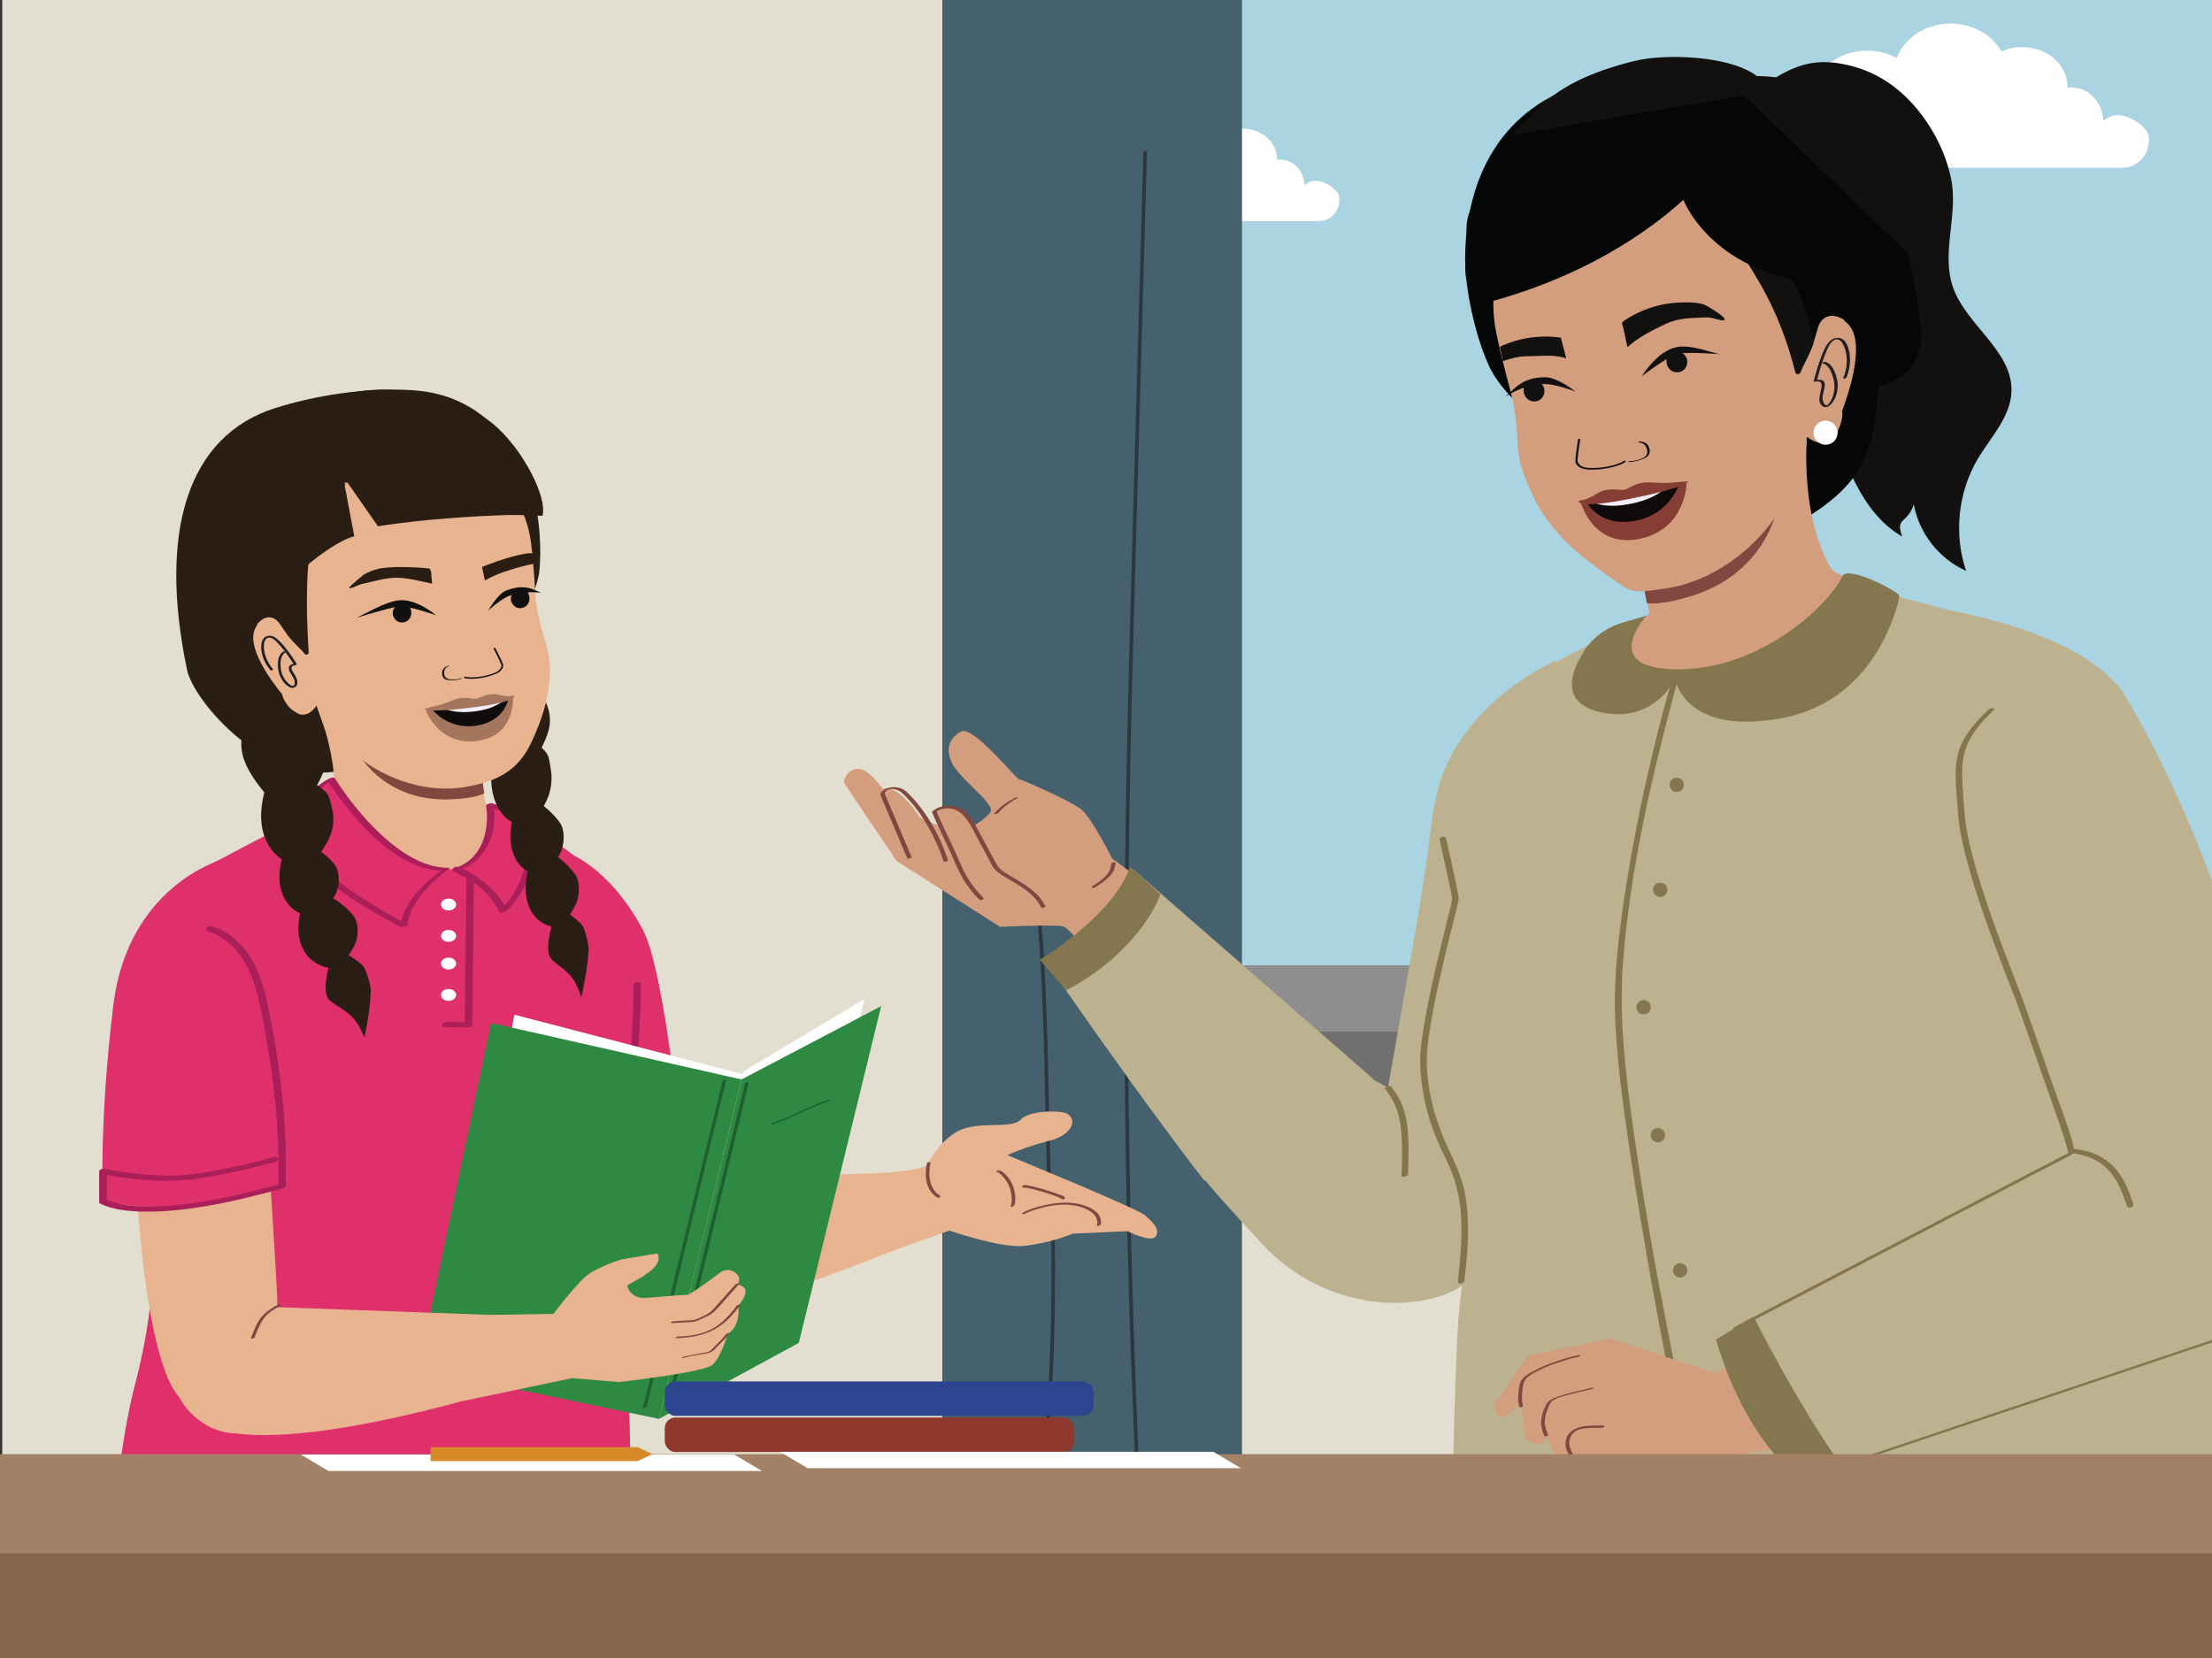 <?xml version="1.0" encoding="UTF-8"?>
<svg xmlns="http://www.w3.org/2000/svg" viewBox="0 0 1334 1000">
  <rect x="0" y="0" width="1334" height="1000" fill="#333333" stroke="none"/>
  <defs>
    <style>
      .cls-1 {
        fill: #205f30;
      }

      .cls-1, .cls-2, .cls-3, .cls-4, .cls-5, .cls-6, .cls-7, .cls-8, .cls-9, .cls-10, .cls-11, .cls-12, .cls-13, .cls-14, .cls-15, .cls-16, .cls-17, .cls-18, .cls-19, .cls-20, .cls-21, .cls-22, .cls-23, .cls-24, .cls-25, .cls-26, .cls-27, .cls-28, .cls-29, .cls-30, .cls-31, .cls-32, .cls-33, .cls-34, .cls-35 {
        stroke-width: 0px;
      }

      .cls-2 {
        fill: #84764e;
      }

      .cls-3 {
        fill: #2c458e;
      }

      .cls-4 {
        fill: #87654d;
      }

      .cls-5 {
        fill: #0e0a09;
      }

      .cls-6 {
        fill: #bdb290;
      }

      .cls-7 {
        fill: #2d383d;
      }

      .cls-8 {
        fill: #df306c;
      }

      .cls-9 {
        fill: #8e8e8e;
      }

      .cls-10 {
        fill: #804840;
      }

      .cls-11 {
        fill: #804841;
      }

      .cls-12 {
        fill: #231f20;
      }

      .cls-13 {
        fill: #aa1e59;
      }

      .cls-14 {
        fill: #80483f;
      }

      .cls-15 {
        fill: #13110f;
      }

      .cls-16 {
        fill: #2a1d13;
      }

      .cls-17 {
        fill: #513835;
      }

      .cls-18 {
        fill: #110c0c;
      }

      .cls-19 {
        fill: #a5765e;
      }

      .cls-20 {
        fill: #aad4e2;
      }

      .cls-21 {
        fill: #8d372d;
      }

      .cls-22 {
        fill: #e8b48f;
      }

      .cls-23 {
        fill: #45616e;
      }

      .cls-24 {
        fill: #d78b28;
      }

      .cls-25 {
        fill: #d29e7d;
      }

      .cls-26 {
        fill: #343535;
      }

      .cls-27 {
        fill: #050606;
      }

      .cls-28 {
        fill: #e2ded0;
      }

      .cls-29 {
        fill: #84754d;
      }

      .cls-30 {
        fill: #fff;
      }

      .cls-31 {
        fill: #a38166;
      }

      .cls-32 {
        fill: #2e8942;
      }

      .cls-33 {
        fill: #853d34;
      }

      .cls-34 {
        fill: #f1eef7;
      }

      .cls-35 {
        fill: #707071;
      }
    </style>
  </defs>
  <g id="Layer_9" data-name="Layer 9">
    <polyline class="cls-28" points="1367.1 1041.97 1367.1 -57.86 1.35 -57.86 1.35 1041.97"/>
    <rect class="cls-20" x="659.79" y="-247.85" width="985.38" height="862.99"/>
    <path class="cls-9" d="M644.2-273.05v895.93s1012.09,0,1012.09,0V-273.05s-1012.09,0-1012.09,0ZM685.12-233.32h926.33v815.51h-926.33V-233.32Z"/>
    <path class="cls-30" d="M1290.29,74.7c-5.66-4.28-14.02-7.55-19.92-3.13-.58.43-1.18.84-1.92,1.38-.41-12.54-10.42-21.4-21.59-20.04,0-.18.02-.36.02-.54,0-13.24-12.23-23.97-27.33-23.97-4.52,0-8.78.97-12.54,2.68-5.52-9.97-17.17-16.84-30.65-16.84-15.2,0-28.07,8.74-32.45,20.8-5.2-2.83-11.34-4.47-17.91-4.47-18.81,0-34.06,13.38-34.06,29.88,0,3.07.53,6.03,1.51,8.82-4.96-1.93-10.37-1.26-14.77,2.07-5.57,4.21-7.89,11.44-5.87,18.24,2.07,6.95,8.01,11.59,15.22,11.61,20.8.06,41.59.02,62.39.02,11.08,0,22.16,0,33.24,0,11.29,0,22.57,0,33.86,0,20.8,0,41.59.03,62.39-.02,7.21-.02,13.15-4.66,15.22-11.61,2.02-6.8.72-10.66-4.85-14.88Z"/>
    <path class="cls-30" d="M803.43,113.04c-4.33-3.28-10.74-5.78-15.26-2.4-.44.33-.9.65-1.47,1.06-.32-9.61-7.98-16.39-16.54-15.35,0-.14.01-.28.01-.41,0-10.14-9.37-18.36-20.93-18.36-3.46,0-6.73.74-9.61,2.05-4.23-7.63-13.15-12.9-23.48-12.9-11.65,0-21.5,6.7-24.86,15.94-3.99-2.17-8.68-3.42-13.72-3.42-14.41,0-26.09,10.25-26.09,22.89,0,2.35.41,4.62,1.16,6.76-3.8-1.48-7.95-.97-11.31,1.58-4.27,3.23-6.05,8.76-4.5,13.97,1.59,5.32,6.14,8.88,11.66,8.89,15.93.04,31.86.02,47.79.02,8.49,0,16.97,0,25.46,0,8.65,0,17.29,0,25.94,0,15.93,0,31.86.02,47.79-.02,5.52-.01,10.08-3.57,11.66-8.89,1.55-5.21.55-8.17-3.71-11.4Z"/>
    <rect class="cls-35" x="619.94" y="622.17" width="1033.99" height="51.8"/>
    <path class="cls-23" d="M593.82-298.48c8.01-.91,16.42-2.57,24.27-.18,7.52,2.29,14.42,5.36,22.31,6.05,8.06.71,15.8-1.74,23.38-4.33,7.71-2.62,12.63-2.99,20.41-.8,8.26,2.31,16.38,4.56,24.9,5.44,13.74,1.42,26.62-3.56,39.91-5.69V952.33c-3.63,3.45-7.68,5.95-12.24,6.05-5.13.11-10.04-2.69-14.59-5.65-10.63-6.93-20.8-14.65-32.81-15.9-15.88-1.65-27.77,10.97-41.85,18.23-7.77,4.01-15.17,4.1-23.01.52-8-3.65-15.38-9.01-23.82-10.77-6.84-1.43-26.14-.84-32.4,1.31V-296.43c8.55-.05,17.02-1.08,25.52-2.05Z"/>
    <path class="cls-7" d="M688.08,908.2c-5.26-106.34-7.89-212.8-7.84-319.27.05-106.3,3.46-212.52,6.45-318.77,1.68-59.66,3.36-119.32,5.04-178.98,0-.29-2.16-.02-2.17.58-2.99,106.25-6.15,212.5-8.94,318.75-2.79,106.37-3.36,212.76-1.08,319.15,1.28,59.73,3.41,119.45,6.36,179.12.02.34,2.2,0,2.17-.58h0Z"/>
    <path class="cls-7" d="M634.13,724.31c-1.02-28.07-1.42-56.15-2.12-84.23-.7-27.9-1.69-55.81-3.93-83.64-1.25-15.53-2.89-31.03-5.09-46.45-.11-.74-2.29-.24-2.17.58,3.92,27.57,6.07,55.35,7.4,83.15,1.33,27.96,1.83,55.95,2.44,83.94.34,15.75.72,31.49,1.3,47.23.03.7,2.2.27,2.17-.58h0Z"/>
    <path class="cls-7" d="M626.97,917.53c3.02-22.58,5.24-45.27,6.75-68.01,1.51-22.77,2.31-45.59,2.51-68.41.11-12.8.05-25.61-.1-38.41,0-.7-2.18-.28-2.17.58.27,22.91.22,45.83-.54,68.74-.75,22.63-2.14,45.24-4.28,67.78-1.2,12.69-2.65,25.35-4.34,37.98-.12.88,2.07.5,2.18-.26h0Z"/>
  </g>
  <g id="Layer_1" data-name="Layer 1">
    <path class="cls-15" d="M1064.83,50.57c17.98-11.85,30.77-16.63,53.42-10.33,36.07,10.04,55.92,47.95,59.02,71.27,2.7,20.31-6.17,41.64.3,61.08,7.79,23.43,36.26,38.8,35.5,63.48-.48,15.37-12.48,27.49-20.33,40.72-11.91,20.08-14.55,45.41-7.02,67.51-16.19-7.15-28.4-22.67-31.54-40.08-3.91,11.9-11.33,7.58-7.02,19.34-24.05-13.59-36.68-46.83-42.28-73.88-5.6-27.05,2.31-30.75,4.51-58.29"/>
    <g id="freepik--Character--inject-2">
      <path class="cls-25" d="M696.17,536.28l-25.43-18.43s-12.12-24.27-18.48-29.53c-6.36-5.26-36.16-18.29-37.72-18.39-1.56-.1-27.74-32.24-34.63-28.85s-10.35,10.22-5.54,19.63c4.82,9.41,26.42,24.54,22.93,29.2-2.92,3.37-6.44,6.12-10.36,8.11,0,0-4.25-8.91-11.35-10.77-7.1-1.86-12.18,3.08-12.18,3.08l4.09,8.39-12.73-5.8s-12.7-20.14-22.2-17.1c-3.65-4.34-7.03-9.04-12.04-11.51-4.43-1.74-9.38.6-11.06,5.22-.29.81-.47,1.66-.53,2.53h0l31.81,47.23,62.34,39.7s31.07-1.39,37.46-.41c6.39.99,20.33,25.97,21.87,23.16,12.91-23.55,33.75-45.47,33.75-45.47Z"/>
    </g>
    <path class="cls-11" d="M670.16,520.95c-.22,1.34-.47,2.69-.97,3.95-.46,1.17-1.2,2.21-2.05,3.12-2.39,2.57-5.38,4.5-8.29,6.41-.37.24-.76.7-.23,1.01.5.29,1.42.04,1.86-.25,3.14-2.06,6.34-4.14,8.91-6.91.95-1.02,1.74-2.12,2.3-3.4.59-1.35.85-2.82,1.1-4.27.17-.99-2.48-.55-2.62.34h0Z"/>
    <path class="cls-10" d="M630.37,546.4c-2.63-5.4-7.09-9.33-12.02-12.61-2.55-1.7-5.2-3.24-7.83-4.82-2.59-1.56-5.57-3.08-7.69-5.26-1.24-1.28-2.07-2.86-2.91-4.41-1.03-1.9-2.05-3.79-3.07-5.69-1.97-3.65-3.94-7.29-5.91-10.94-2.89-5.35-5.96-12.25-11.68-15.14-5.07-2.56-12.63-2.1-16.93,1.79-.13.12-.33.42-.25.62,3.28,7.63,6.93,15.09,10.44,22.61,3.21,6.91,5.9,14.1,10.16,20.46,2.32,3.47,5.03,6.66,8,9.59.71.7,3.2-.31,2.43-1.07-5.24-5.17-9.5-11.16-12.62-17.82-1.68-3.57-3.19-7.23-4.85-10.81s-3.5-7.46-5.26-11.19c-1.94-4.13-3.86-8.28-5.67-12.48l-.25.62c3.47-3.15,10-2.9,13.74-.39,5.42,3.64,8.31,10.56,11.3,16.1,1.81,3.35,3.63,6.71,5.44,10.06,1.58,2.92,2.95,6.36,5.19,8.85,1.92,2.14,4.64,3.6,7.07,5.08,2.41,1.47,4.86,2.88,7.24,4.38,5.34,3.37,10.48,7.37,13.31,13.17.47.97,3.05.16,2.63-.7h0Z"/>
    <path class="cls-10" d="M571.73,518.81c-4.6-13.81-11.71-27.15-21.65-37.87-2.14-2.3-4.43-4.88-7.57-5.72-3.03-.81-6.82-.6-9.48,1.23-.68.47-1.9,1.3-2.04,2.16s.54,2.12.85,2.9c1.28,3.16,2.66,6.28,3.99,9.42,3.76,8.88,7.53,17.76,11.29,26.64.28.67,2.85-.17,2.63-.7-3.02-7.13-6.05-14.27-9.07-21.4-1.54-3.64-3.09-7.29-4.63-10.93-.46-1.09-.93-2.17-1.38-3.25-.36-.86-.98-1.97-1.02-2.92-.03-.81.91-1.51,1.59-1.91,1.72-1,4.23-.59,5.99.07,2.72,1.02,4.89,3.69,6.8,5.78,4.57,5,8.48,10.59,11.84,16.47,3.76,6.58,6.84,13.54,9.23,20.73.22.65,2.82-.11,2.63-.7h0Z"/>
    <path class="cls-10" d="M611.83,481.33c-4.7,2.32-8.88,5.49-12.37,9.4-.29.33.98.21,1.04.2.53-.1,1.17-.27,1.55-.69,3.17-3.55,7.01-6.54,11.28-8.64.24-.12.86-.44.34-.62-.49-.17-1.4.14-1.83.35h0Z"/>
    <path class="cls-6" d="M805.23,658.85l5.5-17.68c20.69,12.67,47.91,25.63,47.91,25.63,15.86-1.09-14.83-2.89-14.77-2.93,20.92,31.08,67.2,80.41,39.14,110.8-24.88,17.57-83.51,17.7-122.13-24.78-2.97-3.27-37.71-40.32-44.45-51.33,19.86-22.13,66.59-20.06,88.8-39.69Z"/>
    <path class="cls-6" d="M939.66,688.55c.49-5.89,1.1-11.76,1.9-17.61,6.52-47.49,13.32-63.36,15.68-111.29.06-1.24.11-2.49.16-3.73-5.91-.99-11.82-1.94-17.91-2.11-13.42-.38-26.87.03-40.28.79-19.52,1.11-18.39-43.82-37.88-42.21-3.65,29.19-18.6,110.4-28.58,168.18,35.71,1.63,71.36,4.33,106.91,7.98Z"/>
    <path class="cls-6" d="M726.29,712.07c-40.27-51.96-90.52-125.03-90.52-125.03,18-15.41,41.89-46.18,47.51-62.8l144.84,126.47c-7.97,44.56-80.58,37.65-101.83,61.37Z"/>
    <path class="cls-17" d="M593.69,941.21c-.1.05-.21.08-.32.09,0-.27,0-.54,0-.81.11.24.21.48.32.72Z"/>
    <path class="cls-27" d="M1124.12,163.15s21.77,79.38-3.84,121.06c-25.61,41.68-126.68,69.23-157.84,47.39-31.16-21.84-48.69-111.46-32.31-130.06,16.37-18.6,193.99-38.39,193.99-38.39Z"/>
    <path class="cls-27" d="M884.22,168.17s-18.77-141.48,147.68-122.73c0,0,13.25.39,16.86,1.04,58.88,10.64,97.49,46.7,109.46,149.53,11.97,102.83-274.01-27.83-274.01-27.83Z"/>
    <path class="cls-27" d="M1120.36,186.48c-9.63,25.61-32.93,45.13-58.69,56.8-25.75,11.67-54.12,16.82-82.04,21.9l-34.26,3.24c-17.39-16.01-35.73-25.51-46.63-46.13-7.78-16.2-13-38.55-14.74-56.39-1.83-18.73,8.11-41.73,16-59.07,6.95-14.36,18.93-26.03,33.85-32.95,14.83-7.4,22.9-13.61,44.77-17.89,37.65-7.47,76.53,1.7,105.67,24.94,30.56,23.18,49.4,69.88,36.06,105.56Z"/>
    <path class="cls-25" d="M1090.31,255.66s-6.62,52.04,13.96,87.28c2.87,4.91,34.68,14.16,34.68,14.16l-25.26,23.17c-20.49,18.8-46.81,30.16-74.57,31.67-15.74.85-41.57,7.16-54.6,4.77l-15.26-31.19,25.25-15.14c.3-6.7-13.69-54.69-13.69-54.69"/>
    <path class="cls-14" d="M991.78,356.03s14.06-5.74,22-8.57c7.94-2.83,21.84-3.54,56.9-37.28,0,0-8.19,38.56-55.23,50.61,0,0-14.03,4.16-22.26,2.99l-1.41-7.74Z"/>
    <path class="cls-25" d="M902.14,170.89c-2.54,8.89-1.53,21.08.08,29.13,3.16,15.88,8.21,33.52,9.84,40.34,1.41,5.91,2.49,15.41,2.85,21.75.8,14.18,1.37,17.86,7.04,31.27,5.49,12.97,9.94,19.65,19.29,30.05,9.74,10.84,22.51,19.53,34.66,28.13,8,5.66,9.56,6.25,28.57,3.39,28.01-4.21,52.52-22.78,67.15-44.52l16.92-33.22,1.16-13.71c16.88,12.46,22.55-11.51,21.25-15.65,3.59-9.86,15.72-43.71,1.94-53.85l-1.07-1.28c-5.68-3.48-12.38-3.42-15.25,4.16-.84,3.25-1.96,6.29-2.79,9.53-.76,3.68-4.62,10.99-6.35,14.38,0,0-5.26-17.3-6.2-25.58-.94-8.27-10.38-31.08-26.31-40.37,0,0-4.46-28.98-12.23-36.54l-2.4-.48c-1.35.23-2.18.81-3.53,1.04-.07-.43.3-.94.16-1.8-2.11,1.24-3.98,1.11-5.78,1.42.38-.51,1.21-1.09,1.13-1.52-1.73.74-3.6.61-5.41.91.38-.51,1.13-1.52,1.06-1.95-2.11,1.24-3.6.61-5.4.91.38-.51.68-1.45.61-1.88-1.66,1.17-3.53,1.04-5.33,1.34.38-.51.68-1.45,1.06-1.95-2.1,1.24-3.6.61-5.4.91-.45.08.75-1.01.68-1.45-1.28.66-3.08.96-4.43,1.19-.07-.43.76-1.02.68-1.45-2.56,1.32-4.05.68-5.85.99l1.06-1.95c-1.58,1.6-3.38,1.9-5.25,1.77.37-.5,1.13-1.52,1.05-1.95-2.03,1.67-4.66,2.56-7.06,2.08.45-.08,1.13-1.52,1.06-1.95-1.96,2.11-3.83,1.98-6.08,2.36.38-.51.68-1.45,1.43-2.46-2.41,2.18-5.41,3.58-8.34,2.74.41-.07.62-1.16.61-1.69.18-.42.16-.91-.82-.93,0,0-4.89,2.6-4.96,2.17-1.58,1.6,3.51-8.12,1.26-7.74.3-.94-12.78,2.98-12.03,1.97-1.96,2.1-1.65,1.14-4.43,1.16,0,0-8.48,6.74-8.1,6.23-.77,1.04-1.45,1.36-2.18,1.4,0,0-32.44,32.54-49.62,53.14Z"/>
    <path class="cls-15" d="M1049.31,151.08l8.82,14.34c10.23,16.63,18.02,34.7,23.11,53.62l1.45,5.4c.42,1.55,2.49,1.72,3.11.25l7.67-18.23s-7.65-59.75-44.17-55.38Z"/>
    <path class="cls-12" d="M1099.2,219.14c3.71.93,5.38,5.29,6.32,8.59.98,3.43,1.1,6.59.15,10.11-.59,2.19-1.57,4.67-3.34,6.19-.49.42-.66.6-1.22.29-.66-.36-1.19-1.03-1.49-1.7-1.24-2.82.29-6.23.74-9.07.19-1.16.37-2.65-.51-3.6-1.17-1.25-3.44-.93-4.93-.69l.81.3c1.38-5.53,3.04-11.06,5.19-16.35,1.12-2.74,2.45-6.59,5.23-8.1,4.52-2.46,6.85,5.6,7.31,8.52.74,4.73.02,10.02-1.91,14.42-.2.47,1.68.27,1.93-.29,1.8-4.13,2.53-9.04,2.07-13.5-.41-4-2.18-10.73-7.37-10.5-3.8.16-6.03,3.14-7.59,6.22-1.91,3.78-3.27,7.85-4.53,11.89-.82,2.64-1.59,5.31-2.26,8-.1.39.62.33.81.3,1.43-.23,3.38-.4,3.84,1.34.37,1.38-.12,2.97-.43,4.31-.63,2.8-1.77,6.75.84,8.91,3.34,2.76,6.84-2.25,7.94-4.87,1.53-3.64,1.9-7.61.98-11.42s-2.72-9.07-7.01-10.15c-.44-.11-.98-.02-1.37.21-.17.11-.67.52-.2.63h0Z"/>
    <path class="cls-27" d="M1133.4,125.12c-6.29-33.21-60.75-36.14-88.92-35.06-18.15,1.22-15.07,13.73-30.35,23.75-5.09-4.35,15.28,65.8,114.35,56.89l21.35,18.05s-10.13-30.41-16.42-63.62Z"/>
    <path class="cls-27" d="M884.38,138.4c-.1-33.8,52.82-46.98,80.69-51.24,18.05-2.24,47.57,11.55,64.46,18.5,4.18-5.23-36.09,50.75-131.69,76.56l-5.03,6.24s-8.32-16.25-8.42-50.06Z"/>
    <path class="cls-15" d="M950.19,236.14s-10.77-8.42-17.86-8.6c-14.45-.37-19.51,7.62-24.77,11.91,0,0,12.02-8.29,24.42-7.85,6.96.24,18.21,4.54,18.21,4.54Z"/>
    <path class="cls-15" d="M1006.4,213.71c2.36-1.67,6.49-1.87,8.36-.63.44.29,1.63,1.13,2.35,2.74.92,2.05.41,4.58-.73,6.24-1.52,2.21-4.45,2.96-6.89,2.22-3.31-1.02-4.83-4.61-4.44-7.44.07-.52-.56-1.41,1.34-2.76"/>
    <path class="cls-15" d="M920.24,231.27c2.36-1.67,6.49-1.87,8.36-.63.44.29,1.63,1.13,2.35,2.74.92,2.05.41,4.58-.73,6.24-1.52,2.21-4.45,2.96-6.89,2.22-3.31-1.02-4.83-4.61-4.44-7.44.07-.52-.56-1.41,1.34-2.76"/>
    <path class="cls-15" d="M990.22,226.84s9.12-15.34,21.14-17.53c9.15-1.66,21.84,3.91,26.44,4.37,0,0-19.19-1.61-25.62-.33-6.14,1.22-21.95,13.5-21.95,13.5Z"/>
    <path class="cls-15" d="M978.15,194.96c-.13-.45.99-.83.87-1.28,16.4-10.97,31.08-11.21,36.3-11.28,3.97-.06,9.31-.13,13.39,1.75,0,0,9.28,5.09,11.12,7.81,1.83,2.71-6.14.1-6.14.1-1.64-.22-2.83-.72-4.43-.64-8.82.43-16.94.13-25.03,4.08-6.94,3.32-16.66,8.07-22.73,13.88-1.32-4.91-1.77-9.66-3.34-14.42Z"/>
    <path class="cls-15" d="M904.58,209.08c4.74-2.09,17.7-8,36.72-5.47,1.4,5.46,1.81,7.04,3.23,12.5-8.22-2.63-15.55-1.22-23.41-1.27-4.9-.03-9.96,1.34-14.81,2.96l-1.73-8.73Z"/>
    <path class="cls-33" d="M982.87,297.41c12.13-2.42,34.28-5.83,34.28-5.83,0,0-.52,27.86-28.64,33.47-28.12,5.62-35.37-22.52-35.37-22.52,0,0,17.6-2.69,29.73-5.12Z"/>
    <path class="cls-5" d="M982.76,297.43c5.77-1.15,30.22-6.18,30.22-6.18,0,0-5.45,18.56-26.31,22.73-22.62,4.52-30.21-11.82-30.21-11.82l26.29-4.73Z"/>
    <path class="cls-34" d="M982.68,298.36c5.77-1.15,23.12-5.65,23.12-5.65,0,0-5.03,7.69-22.33,11.14-17.3,3.45-24.04-1.69-24.04-1.69l23.26-3.81Z"/>
    <path class="cls-33" d="M952.23,301.99c.58-.28,2.07-.11,4.7-1.11,4.75-1.8,6.63-4,10.03-4.96,5.81-1.64,10.04-.02,12.6-.53,2.57-.51,5.84-3.63,11.84-4.35,3.51-.42,11.34.62,16.19.09,2.91-.32,9.69-.8,10.34-.77.89.04-2.14,3.94-34.41,10.38-32.27,6.44-32.11,1.64-31.3,1.26Z"/>
    <path class="cls-15" d="M951.64,265.2c-.36,2.38-.73,4.75-1.03,7.13-.18,1.45-.36,2.89-.46,4.35-.06.83-.22,1.86.16,2.63,1.48,3.01,5.07,3.79,8.13,3.91,3.38.13,6.73-.13,10.06-.7,2.24-.38,4.46-.87,6.62-1.57,1.76-.57,3.54-1.25,5.04-2.35.24-.17.31-.5.06-.7-.26-.21-.7-.11-.94.07-1.2.87-2.63,1.44-4.03,1.91-1.8.61-3.65,1.06-5.51,1.43-3.35.66-6.75,1.01-10.17.94-2.74-.05-6.04-.38-7.7-2.87-.55-.82-.48-1.51-.43-2.48.08-1.35.23-2.7.4-4.04.32-2.59.71-5.17,1.11-7.75.1-.68-1.24-.52-1.33.09h0Z"/>
    <path class="cls-15" d="M988.14,266.86c1.62-.06,3.24.7,4.19,2.02s1.49,3.55.86,5.06c-.72,1.72-2.47,2.49-4.13,3.03-1.89.61-3.82,1.13-5.82,1.08-.32,0-.76.08-1.02.27-.2.15-.22.28.08.29,2.35.05,4.64-.53,6.87-1.23,1.89-.59,3.98-1.34,5.12-3.07,1.1-1.67.61-4.25-.49-5.81-1.07-1.5-2.88-2.27-4.69-2.2-.33.01-.75.07-1.02.27-.19.14-.24.3.08.29h0Z"/>
    <path class="cls-6" d="M861.51,738.68c18.29,6.86,36.32,13.62,55.19,18.77,4.86,1.32,9.73,2.6,14.61,3.82,4.51-36.4,9.42-66.64,14.61-84.14,21.89-73.78-7.61-278.75-7.61-278.75-6.83,2.96-60.31,28.88-72.05,81.42-11.74,52.54-12.52,201.7-16.98,247.61-.24,2.19-.46,4.41-.67,6.65,4.35,1.46,8.65,3.02,12.89,4.61Z"/>
    <path class="cls-26" d="M1064.14,931.42l-.39,10.06c-.08,2.18-1.38,3.9-2.89,3.85-1.49-.09-2.62-1.9-2.54-4.06l.39-10.06c-2.12-1.54-3.37-4.77-3.19-8.23.26-4.8,3.16-8.51,6.48-8.28,3.32.23,5.81,4.32,5.55,9.12-.1,3.21-1.41,6.13-3.42,7.6Z"/>
    <path class="cls-6" d="M978.08,378.34l-60.21,31.88-44.78,200.13c-5.42,11.09-16.45,47.07,15.98,99.16,11.26,18.09,25.11,41.85,22.42,61.58-1.01,7.4.88,17.09-.77,24.58,41.04,3.12,74.24-8.17,114.47-15.68,27.43-5.12,55.85,28.91,82.78,21.58,26.92-7.33,57.65-12.21,84.58-19.53,25.94-7.06,82-18.68,108.66-22.21-11.12-22.69-20.24-88.67-20.24-88.67l-60.11-290.97-99.38-26.61s-23.99,54.35-87.32,56.85c-63.33,2.5-56.09-32.08-56.09-32.08Z"/>
    <path class="cls-6" d="M878.41,816.43c1-28.13,3.57-49.25,10-78.23,1.75-7.89,23.03,22.77,23.4,14.17,14.18,2.39,17.21,2.5,31.74,3.87,120.38,11.33,243.08-10.56,363.84-25.32,20.32,32.66,46.61,78.95,51.28,106.74,9.57,56.92,67.57,596.11,72.98,653.51.52,5.48-106.5,43.36-117.07,45.32-39.66,7.37-154.87,18.95-195.15,22.12-79.17,6.24-117.82-1.73-167.45-24.73-6.43-46.14-20.86-165.78-27.06-211.95-12.08-90.11-27.17-171.76-38.02-262.02-4.69-38.98-5.6-98.89-9.46-137.97-2.4-24.33.1-81.65.95-105.52Z"/>
    <path class="cls-6" d="M1264.08,707.6l.93,21.57,106.95,27.8c6.62-26.54,10.59-55.66,9.16-65.96-6.11-44.07-48.52-188.96-101.22-273.97-28.85-39.91-118.31-51.31-118.31-51.31l29.93,167.58,72.55,174.28Z"/>
    <path class="cls-29" d="M868.21,506.67c1.27,5.55,2.51,11.1,3.72,16.65.9,4.1,1.78,8.2,2.62,12.31.33,1.63.66,3.25.95,4.89.1.54.16,1.1.28,1.63.1.44.05-.46,0-.06-.01.1-.01.2-.03.31-.91,4.99-2.28,9.91-3.5,14.83-2.37,9.5-4.71,19-6.89,28.55-2.47,10.84-4.77,21.73-6.58,32.7-.87,5.26-1.73,10.56-2.09,15.88-.41,6.18-.1,12.39.66,18.53,1.57,12.71,5.1,25.28,10.33,36.97,2.92,6.53,6.29,12.84,8.73,19.59,6.13,16.98,5.51,35.3,3.87,53.02-.32,3.46-.69,6.91-1.1,10.35-.24,2.06,3.72,1.59,3.94-.26,1.41-11.95,2.51-24.03,2.13-36.08-.24-7.83-1.17-15.66-3.37-23.2-1.87-6.42-4.63-12.51-7.51-18.53-5.09-10.64-9.13-21.56-11.52-33.15-1.29-6.26-2.15-12.62-2.35-19.01-.18-5.77.31-11.46,1.12-17.17,1.52-10.88,3.67-21.66,6.01-32.39,2.22-10.16,4.64-20.28,7.15-30.37,1.56-6.27,3.27-12.53,4.61-18.86.34-1.59.3-2.71,0-4.33-.67-3.67-1.45-7.32-2.23-10.96-1.54-7.21-3.15-14.4-4.78-21.59-.1-.43-.2-.87-.3-1.3-.43-1.88-4.32-.86-3.88,1.04h0Z"/>
    <path class="cls-15" d="M1043.06,49.15c19.94-9.85,64.88,4.26,80.83,19.77,15.95,15.5,28.35,33.83,32.99,55.58,2.62,12.31,4.31,24.92,3.46,37.48"/>
    <path class="cls-15" d="M1066.46,54.9c-7-21.04-59.23-23.45-80.64-18.16-48.49,11.99-58.41,29.18-74.04,44.74"/>
    <path class="cls-2" d="M699.85,539.31s-10.82,33.33-56.84,58.02l-15.94-18.52s44.4-26.34,54.47-56.15l18.3,16.65Z"/>
    <path class="cls-29" d="M1008.28,409.78c-11.67,41.02-21.01,82.99-27.69,125.1-4.46,28.11-7.97,56.85-6.25,85.36,1.58,26.25,5.31,52.38,9.23,78.37,7.5,49.74,16.6,99.25,26.39,148.59,2.06,10.36,3.62,20.58,5.06,31.05,3.66,26.62,7.27,53.25,10.85,79.88,5.47,40.67,10.85,81.36,16.15,122.06,6.14,47.24,12.16,94.5,17.98,141.78,5.7,46.32,11.23,92.66,16.36,139.04,4.2,38.03,8.23,76.09,11.31,114.22,1.75,21.65,4.51,44.22,2.69,65.95-.17,2.08-.36,4.25-1.07,6.24-.32.9,3.46.46,3.84-.63,1.85-5.2,1.43-11.57,1.42-16.98,0-11.08-.65-22.17-1.36-33.22-2.25-34.59-5.75-69.1-9.38-103.57-4.74-44.92-9.96-89.79-15.37-134.63-5.78-47.96-11.81-95.88-17.97-143.79-5.54-43.1-11.2-86.19-16.95-129.27-4.13-30.96-8.31-61.92-12.54-92.86-1.56-11.39-2.77-22.91-4.73-34.25-6.62-38.26-14.85-76.25-21.37-114.54-4.91-28.84-9.51-57.75-13.04-86.79-3.11-25.61-5.01-50.95-3.02-76.74,4.19-54.29,16.48-108.27,30.51-160.79.91-3.41,1.83-6.81,2.79-10.2.28-.97-3.54-.45-3.84.63h0Z"/>
    <circle class="cls-2" cx="1011.21" cy="473.35" r="4.33"/>
    <circle class="cls-2" cx="1001.23" cy="536.68" r="4.33"/>
    <circle class="cls-2" cx="991.22" cy="607.45" r="4.33"/>
    <circle class="cls-2" cx="999.82" cy="684.66" r="4.33"/>
    <circle class="cls-2" cx="1013.25" cy="766.15" r="4.33"/>
    <circle class="cls-2" cx="1030.38" cy="850.91" r="4.33"/>
    <circle class="cls-2" cx="1044.22" cy="936.03" r="4.33"/>
    <circle class="cls-30" cx="1100.96" cy="260.96" r="7.27"/>
    <path class="cls-2" d="M1145.5,359.5s-10.7,61.89-70.13,73.44c-59.44,11.55-65.17-23.47-65.17-23.47,0,0-11.87,25.84-42.28,20.6-27.42-4.72-21.22-23.65-12.89-37,5.34-8.55,13.79-14.69,23.46-17.52l14.46-4.23s-30.05,32.65,19.7,32.36c49.75-.28,90.49-38.87,98.56-56.31,3.06-6.61,34.92,9.85,34.29,12.13Z"/>
    <path class="cls-29" d="M835.23,656.6c3.64,4.56,6.43,9.66,8,15.3,1.87,6.74,2.22,13.83,2.3,20.78.06,5.6-.09,11.2-.29,16.8-.02.62,3.84.12,3.88-1.04.31-9.02.65-18.12-.19-27.12-.57-6.11-1.83-12.19-4.59-17.71-1.49-2.98-3.37-5.74-5.45-8.34-.6-.74-4.27.56-3.65,1.34h0Z"/>
    <path class="cls-25" d="M1218.2,498c10.17,90.62,36.32,191.97,36.32,191.97l-220.82,139.03s8.75,49.17,8.75,49.17c83.62-12.58,187.5-37.03,285.01-81.73,32.31-14.81,38.76-50.75,40.51-90.82.72-16.5-41.43-104.75-49.85-167.02-42.11-13.29-56.17-35.01-99.92-40.59Z"/>
    <path class="cls-6" d="M1217.49,495.17c3.77,91.11,27.57,192.92,27.57,192.92l-210.24,125.94s60.38,70.84,60.38,70.84c84.3-6.67,149.26-41.86,249.68-79.6,33.27-12.5,44.14-44.06,41.7-84.09-5.16-84.59-43.59-114.12-47.61-176.82-41.07-16.22-78.23-40.55-121.48-49.19Z"/>
    <path class="cls-25" d="M1058.74,832.77l-6.46,27.53,4.11,14.26s-41.93,12.56-52.5,10.49c-10.57-2.07-35.91-3.89-35.91-3.89,1.07,3.13,1.01,6.53-.18,9.6-1.61,3.44-4.57,6.07-8.2,7.26l-9.74-17.52c-3.67,7.42-10.17,1.07-10.17,1.07l-6.87-15.27c-4.13,9.39-12.75,1.34-12.75,1.34l-2.99-20.83c-2.84,3.13-6.28,5.66-10.12,7.47-4.94,1.82-5.87-6.42-5.87-6.42l20.53-30.32,49.6-10.26,76.32,25.23,11.2.26Z"/>
    <path class="cls-10" d="M952.07,817.26c-4.68.93-9.2,2.36-13.71,3.9-4.42,1.5-8.81,3.21-12.92,5.44-3.26,1.77-7.53,3.81-8.75,7.62-.71,2.22-.8,4.79-1.03,7.1-.24,2.4-.04,4.79.52,7.13.16.65,2.42.08,2.26-.6-.54-2.25-.75-4.55-.53-6.86.2-2.11.37-4.32.84-6.39.9-3.98,5.13-5.94,8.44-7.7,3.83-2.04,7.92-3.6,12.02-5,4.12-1.4,8.24-2.73,12.51-3.58.31-.06,1.28-.26,1.3-.7s-.63-.43-.94-.37h0Z"/>
    <path class="cls-10" d="M959.68,837.03c-3.69,1.01-7.44,1.74-11.15,2.67-2.08.52-4.16,1.09-6.21,1.72-2.02.63-4.11,1.19-5.98,2.19-.75.4-1.46.85-2.13,1.36-.88.67-1.38,1.55-1.9,2.52-.96,1.8-1.72,3.83-2.25,5.81-.54,2.03-.82,4.27-.6,6.37s1.12,4.38,1.94,6.39c.22.55,2.43-.17,2.26-.6-.75-1.83-1.48-3.77-1.85-5.72-.39-2.06-.12-4.38.37-6.39.45-1.85,1.15-3.74,1.97-5.46.37-.78.77-1.62,1.3-2.3.71-.91,1.92-1.56,2.95-2.04,1.86-.87,3.97-1.38,5.94-1.95s3.76-1.03,5.66-1.49c3.29-.79,6.61-1.47,9.88-2.36.19-.05,1.16-.33,1.03-.66s-1.02-.11-1.22-.05h0Z"/>
    <path class="cls-10" d="M966.91,859.76c-3.96.06-8.15-.21-12.05.53-3.37.64-6.66,1.84-8.83,4.64-2.14,2.77-2.4,6.42-1.19,9.65.68,1.82,1.82,3.55,3.05,5.04.44.53,1.14,1.51,1.89,1.63.51.08,1.23,0,1.6-.43.29-.33.3-.77-.23-.86.24.04-.02-.06-.19-.2-.33-.29-.62-.63-.9-.96-1.01-1.2-1.94-2.57-2.61-3.99-1.35-2.87-1.55-6.33.18-9.07,2.89-4.57,8.91-4.49,13.72-4.56,1.56-.02,3.13-.04,4.69-.07.47,0,1.26-.14,1.49-.63.21-.45-.18-.73-.63-.72h0Z"/>
    <path class="cls-29" d="M1249.99,695.47c6.55.9,12.95,2.98,18.2,7.1,4.66,3.67,7.99,8.79,10.45,14.12,1.62,3.51,2.93,7.15,4.13,10.83.52,1.6,4.39.53,3.88-1.04-2.09-6.43-4.55-12.89-8.41-18.49-3.62-5.25-8.55-9.33-14.42-11.84-3.96-1.7-8.16-2.67-12.42-3.25-.85-.12-2.14.32-2.54,1.14-.43.87.38,1.33,1.13,1.43h0Z"/>
    <path class="cls-2" d="M1087.42,893.96s-34.06-22.73-52.53-86.12l22.73-13.67s24.83,50.02,51.85,88.26l-22.06,11.53Z"/>
    <path class="cls-29" d="M1099.53,888.42c2.19-.74,4.39-1.47,6.58-2.21,5.97-2,11.94-4.01,17.9-6.01,8.79-2.95,17.59-5.91,26.38-8.86,10.76-3.61,21.52-7.23,32.28-10.84,11.75-3.95,23.49-7.89,35.24-11.84,11.9-4,23.79-7.99,35.69-11.99,11.09-3.72,22.18-7.45,33.27-11.17,9.34-3.14,18.68-6.27,28.02-9.41,6.72-2.26,13.44-4.51,20.16-6.77,3.2-1.07,6.39-2.15,9.59-3.22.14-.05.27-.09.41-.14.39-.13,1.43-.48,1.26-1.08-.15-.56-1.27-.42-1.63-.3-2.19.74-4.39,1.47-6.58,2.21-5.97,2-11.94,4.01-17.9,6.01-8.79,2.95-17.59,5.91-26.38,8.86-10.76,3.61-21.52,7.23-32.28,10.84-11.75,3.95-23.49,7.89-35.24,11.84-11.9,4-23.79,7.99-35.69,11.99-11.09,3.72-22.18,7.45-33.27,11.17-9.34,3.14-18.68,6.27-28.02,9.41-6.72,2.26-13.44,4.51-20.16,6.77-3.2,1.07-6.39,2.15-9.59,3.22-.14.05-.27.09-.41.14-.39.13-1.43.48-1.26,1.08.15.56,1.27.42,1.63.3h0Z"/>
    <path class="cls-29" d="M1199.06,428.09c-7.4,7.16-14.94,15.2-17.91,25.31-2.74,9.32-1.63,19.45-.93,28.98.41,5.54.72,11.08,1.58,16.57.86,5.51,2.07,10.96,3.43,16.36,3.14,12.49,7.12,24.76,11.34,36.92,4.16,11.97,8.61,23.83,13.15,35.66,2.85,7.44,5.91,14.83,8.55,22.35,4.7,13.37,9.39,26.73,14.09,40.1,2.28,6.5,4.57,13.01,6.85,19.51,2.59,7.37,5.29,14.67,7.29,22.23.33,1.25.66,2.51.95,3.77l.78-.92c-6.72,3.5-13.44,7.01-20.16,10.51-16.13,8.41-32.27,16.82-48.4,25.22-19.45,10.14-38.9,20.27-58.34,30.41-16.8,8.76-33.6,17.51-50.41,26.27-8.16,4.25-16.41,8.36-24.49,12.76-.11.06-.23.12-.34.18-.56.29-1.11.81-.42,1.23s2.12-.12,2.73-.44c6.72-3.5,13.44-7.01,20.16-10.51,16.13-8.41,32.27-16.82,48.4-25.22,19.45-10.14,38.9-20.27,58.34-30.41,16.8-8.76,33.6-17.51,50.41-26.27,8.16-4.25,16.41-8.36,24.49-12.76.11-.06.23-.12.34-.18.29-.15.88-.5.78-.92-3.08-13.49-8.44-26.56-13.02-39.62-5.09-14.48-10.17-28.96-15.26-43.44-5.95-16.93-12.88-33.5-18.98-50.38-4.44-12.28-8.67-24.65-12.28-37.2-3.03-10.57-5.81-21.37-6.89-32.34-.59-5.95-.96-11.95-1.29-17.92-.27-4.84-.46-9.73.1-14.56,1.11-9.56,5.87-17.41,12.2-24.47,2.15-2.39,4.41-4.68,6.72-6.91.67-.64-.58-.86-.98-.86-.9,0-1.93.36-2.58.99h0Z"/>
  </g>
  <g id="Layer_8" data-name="Layer 8">
    <path class="cls-16" d="M323.11,303.65s-11.95-63.16-72.38-68.14c0,0-37.61-4.13-84.47,10.52-53.35,16.68-70.88,74.89-53.44,158.03,4.36,20.78,56.57,80.25,105.44,56.31,55.76-27.32,106.74-151.26,104.84-156.72Z"/>
    <path class="cls-22" d="M188.37,419.64s18.7,38.78,11.85,71.56c-.96,4.57-23.31,20.05-23.31,20.05l25.69,11.46c20.84,9.3,41.61,22.26,63.61,16.21,12.47-3.43,30.13-9.48,39.65-14.74l10.74-31.25s-21.83-3.8-23.81-8.93c-1.98-5.13-3.58-46.13-3.58-46.13"/>
    <path class="cls-8" d="M265.69,524.14c-35.69-4.65-62.46-38.68-62.46-38.68-24.16,6.99-56.87,25.94-75,35.18-79.82,40.67-42.02,124.08-42.02,124.08,12.21,7.61,47.54,14.25,47.54,14.25-6.71,34.26-40.43,71.06-41.64,75.5-.35,1.27,4.51,42.83-10.23,98.69-31.31,118.65-14.59,399.79-19.82,450.05,0,0,117.23,55.22,196.75,49.35,79.52-5.86,133.12-63.67,133.12-63.67-.92-22.84-16.12-467.55-13.74-550.73.87-30.45,10.67-59.16,10.67-59.16,0,0-8.12-2.8,1.96-24.68-12.15-34.6-1.26-86.33-38.62-113.67-7.51-5.5-29.66-24.32-42.31-24.84,0,0,1.19-2.35-1.67,5.44-4.69,12.79-16.26,21.48-29.46,23.19"/>
    <g>
      <path class="cls-8" d="M295.39,485.65s5.53,29.4-19.72,38.59c0,0,20.38,8.81,27.59,24.98,0,0,17.15-12.08,19.27-49.96,0,0-1.15-4.77-10.59-8.26-9.43-3.49-16.56-5.36-16.56-5.36Z"/>
      <path class="cls-13" d="M293.15,486.25c.61,3.26.64,6.72.39,10.02-.51,6.88-2.6,13.8-7.06,19.17-3.09,3.73-7.14,6.35-11.66,8.02-.55.2-2.19,1.25-.95,1.79,7.8,3.38,15.25,8.78,20.89,15.11,2.53,2.85,4.69,5.99,6.27,9.46.59,1.31,3.23.21,4-.33,1.45-1.03,2.71-2.4,3.88-3.72,3.18-3.59,5.7-7.75,7.77-12.07,3.39-7.06,5.5-14.69,6.75-22.4.41-2.49.72-4.99.96-7.5.12-1.31.23-2.63.31-3.95.03-.44.13-.9.02-1.33-.47-1.84-2.31-3.52-3.72-4.63-4.37-3.43-10.06-4.98-15.26-6.68-2.83-.92-5.68-1.82-8.57-2.58-1.04-.27-2.22-.08-3.15.47-.43.25-1.51,1.27-.44,1.55,2.17.57,4.32,1.23,6.46,1.9,4.78,1.5,9.87,2.91,14.27,5.34,2.18,1.21,4.62,2.97,5.72,5.3.38.81.21,1.47.14,2.4-.18,2.54-.44,5.07-.79,7.59-1.72,12.57-5.56,25.74-13.8,35.67-.55.67-1.13,1.32-1.73,1.95-.13.13-.25.26-.38.39-.09.09-.5.49-.13.13-.21.2-.41.4-.63.59-.4.36-.8.72-1.24,1.04,1.33-.11,2.67-.22,4-.33-4.91-10.84-15.03-18.72-25.36-24.1-.88-.46-1.76-.9-2.67-1.3l-.95,1.79c8.53-3.15,15.43-9.22,18.86-17.72,2.34-5.79,3.05-12.21,2.67-18.42-.08-1.28-.19-2.58-.42-3.84-.25-1.33-4.75-.26-4.47,1.2Z"/>
    </g>
    <path class="cls-8" d="M373.59,708.59s-.65-90.25-1.44-114.95c-.16-5.08,9.81-13.15,8.82-18.13l-39.9-61.74s25.77,7.91,46.65,47.05c13.95,26.15,24.46,142.33,24.46,142.33,0,0-20.2,6.51-38.58,5.45Z"/>
    <path class="cls-16" d="M303.79,398.07c5.68,5.62,12.43,9.53,18.1,15.18,5.66,5.65,10.36,13.87,9.69,22.79-.36,4.75-2.19,9.18-4.19,13.34-3.3,6.87-7.12,13.39-11.41,19.43-.86,1.21-1.79,2.45-3.04,2.94-2.53,1-4.98-1.43-6.79-3.71-3.88-4.89-7.57-10.02-11.04-15.35-5.2-7.99-10.13-17.38-9.35-27.62.71-9.3,5.98-17.14,11.01-24.33"/>
    <path class="cls-16" d="M301.25,442.88c-2.57,8.35-4.95,16.93-5.05,25.73s2.34,17.97,8.14,23.84c3.91,3.96,9.2,6.17,14.5,6.07.62-.01,1.27-.06,1.81-.42.52-.35.87-.94,1.19-1.51,6.1-10.9,11.08-16.18,10.76-28.96-.05-1.92-1.3-9.77-2-11.51-1.92-4.8-7.89-8.06-11.78-10.99"/>
    <path class="cls-16" d="M312.12,484.15c-2.22,6.57-4.27,13.33-4.32,20.27-.06,6.94,2.14,14.18,7.26,18.83,3.46,3.14,8.11,4.91,12.77,4.85.55,0,1.12-.04,1.59-.32.46-.27.76-.74,1.04-1.19,5.31-8.57,9.78-12.73,9.45-22.82-.05-1.51-.54-4.27-1.16-5.65-1.71-3.79-7.75-9.8-11.18-12.13"/>
    <path class="cls-16" d="M321.31,515.34c-2.22,6.57-4.27,13.33-4.32,20.27s2.14,14.18,7.26,18.83c3.46,3.14,8.11,4.91,12.77,4.85.55,0,1.12-.04,1.59-.32.46-.27.76-.74,1.04-1.19,5.31-8.57,9.78-12.73,9.45-22.82-.05-1.51-.54-4.27-1.16-5.65-1.71-3.79-7.75-9.8-11.18-12.13"/>
    <path class="cls-16" d="M333.14,556.92c-1.68,5.77-4.57,17.73-.47,21.65,4.1,3.91,9.12,6.71,12.54,11.36,2.48,3.37,3.97,7.5,5.41,11.57,2.34-11.44,3.38-16.47,4.37-28.14.24-2.84-2.02-12.08-3.35-14.49-1.33-2.41-7.43-7.28-9.8-8.32-1.79-.78,1.21,1.58-.71,1.78-1.92.2-2.13,1.83-2.39,3.96"/>
    <path class="cls-16" d="M141.32,374.34c14.16,17.42,37.37,26.55,60.45,28.93,23.08,2.38,46.49-.99,69.54-4.31l27.51-6.39c9.37-16.98,23.15-27.82,26.27-46.7,1.84-14.64.08-33.39-3.2-47.72-3.45-15.06-19.15-31.71-29.81-43.14-9.15-9.37-21.51-15.33-34.92-16.84-13.47-1.9-21.36-4.63-39.5-2.27-31.25,3.98-59.11,21.24-75.74,46.91-17.75,25.99-20.26,67.24-.59,91.53Z"/>
    <path class="cls-14" d="M291.16,472.11s-12.43-.81-19.35-.95c-6.92-.14-17.91,2.93-53.99-14.21,0,0,16.4,27.88,56.15,25.01,0,0,12-.41,18.1-3.47l-.91-6.39Z"/>
    <path class="cls-22" d="M312.75,304.7c4.29,6.26,6.67,16.01,7.52,22.69,1.67,13.18,2.33,28.22,2.84,33.95.44,4.97,2.07,12.65,3.44,17.67,3.06,11.24,5.93,17.84,5,29.75-1.12,14.3-4.82,25.34-10.88,38.56-8.2,17.87-21.41,24.05-39.66,27.25-22.89,4.01-46.8-4.06-63.84-17.17l-21.33-17.82-4.96-14c-9.89,14.09-20.54-3.09-20.61-6.65-5.36-6.74-23.61-29.93-15.52-41.41l.5-1.27c3.52-4.19,8.74-5.89,12.95-.73,1.5,2.31,3.16,4.38,4.66,6.69,1.55,2.66,6.45,7.35,8.69,9.54,0,0-.41-14.83-1.83-21.52-1.42-6.68-9.29-33.13.7-44.51,0,0,5.2-17.47,9.28-25.37l1.74-1c1.11-.17,1.9.06,3.01-.11-.06-.35-.48-.65-.59-1.36,1.96.42,3.39-.17,4.87-.4-.43-.3-1.22-.53-1.28-.89,1.54.12,2.96-.46,4.45-.7-.43-.3-1.28-.89-1.33-1.24,1.96.42,2.96-.46,4.44-.7-.43-.3-.91-.95-.96-1.3,1.59.48,3.02-.11,4.5-.34-.43-.3-.91-.95-1.33-1.25,1.96.42,2.96-.46,4.44-.7.37-.06-.85-.59-.9-.95,1.17.18,2.65-.05,3.76-.23-.05-.36-.85-.59-.91-.95,2.33.36,3.33-.52,4.81-.75l-1.33-1.25c1.64.83,3.13.6,4.55.01-.42-.3-1.27-.89-1.33-1.24,2.02.77,4.29.78,6.03-.22-.37.06-1.28-.89-1.33-1.24,2.07,1.13,3.49.54,5.35.25-.43-.3-.91-.95-1.76-1.54,2.44,1.07,5.14,1.38,7.2-.04-.34.05-.79-.74-.92-1.16-.25-.28-.37-.67.4-.94,0,0,4.48.75,4.42.4,1.65.83-4.84-5.41-2.99-5.7-.48-.65,10.73-1,9.87-1.6,2.07,1.13,1.58.46,3.75-.25,0,0,8.35,3.04,7.93,2.74.87.61,1.49.68,2.06.53,0,0,33.71,16.88,52.44,28.45Z"/>
    <path class="cls-16" d="M191.41,314.71l-3.64,13.55c-3.63,15.6-2.84,44.47-1.88,60.53l.27,4.58c.08,1.32-1.49,1.99-2.36,1.01l-10.71-12.19s-11.24-61.36,18.31-67.46Z"/>
    <path class="cls-12" d="M170.69,393.04c-2.93,1.9-3.22,5.95-3.05,9.1s1,5.77,2.79,8.36c1.36,1.97,4.79,5.74,7.54,3.87,2.4-1.63,1.21-4.85.1-6.83-.73-1.3-1.74-2.56-2.19-4-.52-1.65.74-2.12,2.19-2.36.4-.07,1.14-.4.8-.93-3.03-4.76-6.34-9.6-10.34-13.6-1.96-1.96-4.47-3.91-7.44-3-3.88,1.19-3.85,6.34-3.3,9.56.67,3.94,2.65,7.97,5.34,10.95.48.53,2-.11,1.46-.7-1.94-2.14-3.44-4.84-4.39-7.55-.77-2.19-1.21-4.58-1.02-6.91.12-1.46.53-3.49,2.01-4.18,2.53-1.19,5.26,1.82,6.75,3.43,2.21,2.38,4.17,5,6.06,7.65,1.18,1.66,2.33,3.33,3.42,5.05l.8-.93c-2.12.36-4.76,1.31-3.93,3.95.74,2.36,2.69,4.16,3.32,6.58.21.79.33,2.72-.7,3.09s-2.77-1.25-3.41-1.89c-2.19-2.18-3.75-5.16-4.11-8.24-.36-3.06-.58-7.83,2.37-9.74.9-.59-.41-1.14-1.06-.72h0Z"/>
    <path class="cls-15" d="M294.44,368.25s5.64-10.05,10.8-12.07c10.51-4.12,16.05-.98,21.07,1.32,0,0-10.73-1.57-19.72,2.07-5.05,2.04-12.15,8.68-12.15,8.68Z"/>
    <path class="cls-15" d="M245.39,364.45c-2.49-.75-6.08.25-7.32,1.85-.29.37-1.07,1.43-1.23,3.01-.2,2.01.96,4.03,2.4,5.12,1.93,1.46,4.65,1.26,6.51-.07,2.53-1.81,2.81-5.32,1.67-7.62-.21-.42.08-1.36-1.93-1.97"/>
    <path class="cls-15" d="M316.65,355.8c-2.49-.75-6.08.25-7.32,1.85-.29.37-1.07,1.43-1.23,3.01-.2,2.01.96,4.03,2.4,5.12,1.93,1.46,4.65,1.26,6.51-.07,2.53-1.81,2.81-5.32,1.67-7.62-.21-.42.08-1.36-1.93-1.97"/>
    <path class="cls-15" d="M262.95,371.05s-12.17-10.5-23.05-8.93c-8.29,1.19-20.99,8.76-24.79,10.46,0,0,19.39-6.04,25.24-6.79,5.59-.71,22.6,5.26,22.6,5.26Z"/>
    <path class="cls-16" d="M260.12,345.24c0-.22-.96-2.13-.96-2.35-15.27-1.56-26.73-.83-30.86.13-3.14.73-6.14,1.97-8.94,3.55,0,0-7.76,6.22-8.61,7.73-.86,1.51,4.85-1.13,4.85-1.13,1.24-.41,2.07-.85,3.35-1.12,7.03-1.5,13.69-3.73,20.91-3.59,6.18.09,14.7,2.24,20.74,3.57-.01-2.35-.69-4.46-.47-6.8Z"/>
    <path class="cls-16" d="M321.81,334.17c-.79-.34-1.6-.62-2.4-.56-4.17.28-14.98,2.79-28.72,8.34.58,2.54,1.15,5.57,1.72,8.11,5.45-3.01,9.4-4.53,15.36-6.41,3.98-1.26,9.16-2.66,13.96-3.6.51-2.49-.66-4.03.08-5.87Z"/>
    <path class="cls-19" d="M284.94,423.9c-10.07,1.27-28.2,4.38-28.2,4.38,0,0,7.65,21.54,31,18.6,23.35-2.95,21.67-26.73,21.67-26.73,0,0-14.4,2.48-24.47,3.76Z"/>
    <path class="cls-18" d="M285.04,423.89c-4.79.6-25.13,3.05-25.13,3.05,0,0,9.07,13.03,26.39,10.84,18.78-2.37,20.43-17.06,20.43-17.06l-21.69,3.16Z"/>
    <path class="cls-34" d="M285.34,424.59c-4.79.6-19.46,1.62-19.46,1.62,0,0,5.92,4.67,20.28,2.86,14.36-1.81,18.27-7.57,18.27-7.57l-19.09,3.09Z"/>
    <path class="cls-19" d="M309.98,419.49c-.53-.06-1.64.45-3.95.36-4.16-.16-6.2-1.39-9.1-1.25-4.95.24-7.81,2.6-9.95,2.86-2.13.27-5.49-1.31-10.35-.3-2.84.59-8.66,3.43-12.58,4.28-2.35.51-7.75,1.9-8.25,2.09-.68.27,2.69,2.51,29.48-.88,26.79-3.38,25.41-7.08,24.68-7.17Z"/>
    <path class="cls-15" d="M297.74,391.35c.82,1.6,1.64,3.2,2.43,4.82.52,1.07,1.03,2.14,1.5,3.23.26.62.68,1.37.72,2.06.05,1.05-.87,2.3-1.71,2.99-.89.73-1.95,1.23-3.01,1.63-2.41.91-4.92,1.54-7.46,1.94-1.75.28-3.51.46-5.28.5-1.43.03-2.94,0-4.31-.43-.5-.16-1.27.56-.61.77,2.8.88,6.01.56,8.87.19,2.93-.38,5.81-1.02,8.59-2.02,2.25-.81,4.82-1.99,5.73-4.39.35-.92.32-1.58-.01-2.47-.39-1.05-.87-2.06-1.34-3.07-.99-2.1-2.05-4.16-3.11-6.22-.24-.46-1.25-.04-.98.49h0Z"/>
    <path class="cls-15" d="M270.3,401.51c-1.45.43-2.78,1.33-3.35,2.79s-.4,3.59.73,4.72c1.24,1.25,3.18,1.3,4.82,1.26,1.92-.04,3.84-.21,5.66-.86.12-.04.46-.15.36-.32-.09-.14-.67.05-.76.08-1.49.54-3.1.61-4.67.64-1.45.02-3.04-.06-4.17-1.1-1.06-.96-1.27-2.91-.93-4.23.3-1.16,1.23-2.31,2.41-2.66.1-.03.6-.16.55-.33s-.56-.03-.64,0h0Z"/>
    <path class="cls-17" d="M65.57,675.64c.07.16.16.3.27.43.28-.31.57-.62.85-.92-.37.16-.75.33-1.12.49Z"/>
    <g>
      <path class="cls-8" d="M175.01,493.88s13.88-18.26,24.65-24.01c0,0,33.16,54.55,69.24,54.37,0,0-23.11,15.28-25.35,33.94,0,0-71.44-35.78-68.54-62.71"/>
      <path class="cls-13" d="M177.21,493.47c5.02-6.6,10.66-12.95,16.92-18.39,2.24-1.95,4.6-3.79,7.22-5.2l-3.93.6c4.01,6.59,8.72,12.81,13.62,18.75,9.33,11.32,20.1,22.17,33.05,29.3,7.16,3.94,15.1,6.58,23.34,6.57l-.23-.85c-2.93,1.94-5.67,4.18-8.29,6.51-5.26,4.7-10.14,10.06-13.59,16.25-2.03,3.66-3.49,7.61-4.02,11.77,1.45-.45,2.9-.89,4.35-1.34-8.2-4.11-16.15-8.77-23.91-13.65-6.98-4.4-13.81-9.06-20.29-14.18-6.14-4.85-12.11-10.11-16.97-16.26-4.08-5.17-7.94-11.63-7.24-18.48.04-.42-4.34-.06-4.47,1.2-.61,6.02,2.34,11.76,5.75,16.51,4.51,6.27,10.27,11.62,16.21,16.5,11.71,9.63,24.67,17.77,37.89,25.13,2.91,1.62,5.83,3.22,8.81,4.71.83.41,4.21-.21,4.35-1.34.92-7.31,4.9-13.89,9.54-19.45,3.71-4.45,8.02-8.43,12.62-11.95.69-.53,1.38-1.04,2.09-1.54.21-.15.42-.29.63-.44.24-.17-.34.23-.07.04.64-.42.69-.85-.23-.85-14.69.02-28.03-8.91-38.6-18.31-9.64-8.57-18.03-18.57-25.42-29.12-1.54-2.19-3.06-4.41-4.45-6.69-.56-.91-3.28.24-3.93.6-5.01,2.71-9.3,6.71-13.26,10.75-3.52,3.58-6.83,7.36-9.99,11.26-.64.8-1.29,1.6-1.91,2.42-.45.59,1.64.34,1.76.32.84-.16,2.08-.43,2.64-1.16h0Z"/>
    </g>
    <g>
      <polyline class="cls-8" points="275.07 524.25 283.54 528.53 282.56 618.15 268.78 617.89"/>
      <path class="cls-13" d="M273.33,525.48c2.82,1.43,5.65,2.86,8.47,4.29l-.52-1.03c-.03,2.97-.07,5.94-.1,8.91-.08,7.13-.16,14.26-.24,21.4l-.28,25.89-.25,22.39-.08,7.38c-.01,1.15-.15,2.37-.04,3.51,0,.05,0,.1,0,.15l3.06-1.73c-4.59-.09-9.18-.17-13.77-.26-1.03-.02-2.43.29-2.92,1.33-.44.94.39,1.71,1.32,1.73,4.59.09,9.18.17,13.77.26.91.02,3.04-.41,3.06-1.73.03-2.97.07-5.94.1-8.91.08-7.13.16-14.26.24-21.4.09-8.63.19-17.26.28-25.89.08-7.46.16-14.92.25-22.39.04-3.63.16-7.26.12-10.89,0-.05,0-.1,0-.15,0-.4-.12-.83-.52-1.03-2.82-1.43-5.65-2.86-8.47-4.29-1.01-.51-2.28-.35-3.2.31-.64.46-1.29,1.65-.28,2.16h0Z"/>
    </g>
    <ellipse class="cls-30" cx="270.5" cy="545.53" rx="4.58" ry="3.59"/>
    <ellipse class="cls-30" cx="270.5" cy="564.44" rx="4.58" ry="3.59"/>
    <ellipse class="cls-30" cx="270.5" cy="581.14" rx="4.58" ry="3.59"/>
    <ellipse class="cls-30" cx="270.5" cy="600.06" rx="4.58" ry="3.59"/>
    <path class="cls-13" d="M382.11,593.9c0,15.64-1.1,31.28-2,46.89-.98,16.89-2.1,33.79-2.61,50.71-.1,3.2.06,6.47-.19,9.66-.2,2.56-.54,5.11-.82,7.66-.08.78.75,1.08,1.4,1.1,8.7.31,17.74-.37,26.18-2.47,3.3-.82,6.49-1.95,9.49-3.55.53-.28.85-.76.83-1.35-.16-4.73-.32-9.46-.48-14.19-.04-1.22-2.67-.65-3.15-.42-2.96,1.41-6.06,2.62-9.16,3.66-5.6,1.89-11.64,3.57-17.6,3.14-.96-.07-2.45.34-2.94,1.26s.44,1.39,1.25,1.45c6.63.48,13.4-1.23,19.65-3.31,3.6-1.2,7.2-2.53,10.63-4.17-1.05-.14-2.1-.28-3.15-.42.16,4.73.32,9.46.48,14.19l.83-1.35c-4.59,2.44-10.02,3.37-15.12,4.02-4.53.57-8.89.82-13.32.83-.91,0-1.82,0-2.72-.03l1.4,1.1c.25-2.34.5-4.68.75-7.02.27-2.56.13-5.19.19-7.76.19-7.76.57-15.52.97-23.27.93-17.68,2.1-35.34,2.95-53.02.38-7.94.74-15.9.75-23.85,0-1.98-4.49-1.09-4.49.51h0Z"/>
    <path class="cls-16" d="M164.59,420.03c6.54,5.45,14.19,9.15,20.71,14.63,6.52,5.48,12.05,13.55,11.64,22.49-.22,4.76-2.09,9.25-4.16,13.46-3.41,6.97-7.42,13.6-11.96,19.76-.91,1.23-1.9,2.5-3.27,3.03-2.78,1.07-5.6-1.28-7.7-3.51-4.51-4.77-8.8-9.78-12.86-15.01-6.09-7.83-11.93-17.07-11.44-27.32.44-9.32,6.01-17.31,11.34-24.65"/>
    <path class="cls-16" d="M162.44,467.52c-2.72,8.42-5.2,17.07-4.96,25.87.24,8.8,3.55,17.9,10.72,23.6,4.84,3.84,11.25,5.91,17.58,5.65.74-.03,1.51-.1,2.14-.47.61-.36,1-.96,1.36-1.55,6.83-11.07,12.55-16.49,11.65-29.26-.14-1.91-1.97-9.73-2.87-11.45-2.49-4.74-9.76-7.83-14.54-10.65"/>
    <path class="cls-16" d="M172.56,509.68c-2.22,6.64-4.25,13.45-4.05,20.39.2,6.94,2.92,14.11,8.79,18.61,3.96,3.03,9.21,4.66,14.39,4.47.61-.02,1.24-.08,1.75-.37.5-.28.82-.76,1.11-1.22,5.59-8.72,10.4-13.02,9.65-23.09-.11-1.51-.76-4.25-1.5-5.61-2.04-3.74-8.99-9.56-12.9-11.79"/>
    <path class="cls-16" d="M183.97,540.57c-2.22,6.64-4.25,13.45-4.05,20.39.2,6.94,2.92,14.11,8.79,18.61,3.96,3.03,9.21,4.66,14.39,4.47.61-.02,1.24-.08,1.75-.37.5-.28.82-.76,1.11-1.22,5.59-8.72,10.4-13.02,9.65-23.09-.11-1.51-.76-4.25-1.5-5.61-2.04-3.74-8.99-9.56-12.9-11.79"/>
    <path class="cls-16" d="M198.7,581.78c-1.66,5.82-4.42,17.86.29,21.65,4.71,3.79,10.4,6.43,14.38,10.98,2.89,3.3,4.7,7.38,6.46,11.4,2.18-11.5,3.14-16.57,3.8-28.26.16-2.84-2.7-12.01-4.28-14.39-1.57-2.36-8.55-7.06-11.22-8.02-2.02-.73,1.41,1.54-.72,1.8-2.13.25-2.3,1.89-2.51,4.03"/>
    <path class="cls-16" d="M180.14,345.41s19.22-17.93,33.5-22.02l-6.82-36.23,21.14,30.24s29.7-5.16,77.31-6.76c6.62-.22,21.9.44,21.9.44,3.27-12.61-15.15-46.09-34.12-58.62-22.8-15.05-52.01,1.49-52.01,1.49l-63.06,23.33s-17.91,46.06,2.16,68.13Z"/>
    <path class="cls-22" d="M370.3,739c5.19-11.51,18.08-18.19,26.93-27.64l165.59-4.71.17,36.94s-115.49,53.88-176.15,49.46c-2.62-.19-18.98-12.43-22.56-13.78,2.64-14.15.13-27.22,6.02-40.26Z"/>
    <path class="cls-22" d="M82.05,683.72c-1.5,38.64,6.73,137.96,25.92,158.79,21.67-12.51,34.4-53.47,59.38-52.39-.24-21.31-4.85-76.23-6.03-111.83l-79.27,5.42Z"/>
    <polygon class="cls-30" points="367.48 844.57 272.77 817.97 310.2 611.99 451.51 648.77 367.48 844.57"/>
    <polygon class="cls-30" points="471.97 802.45 398.54 850.93 448.36 646.23 521.29 602.56 471.97 802.45"/>
    <polygon class="cls-32" points="397.37 855.74 252.44 825.53 296.18 616.95 447.19 651.04 397.37 855.74"/>
    <polygon class="cls-32" points="481.74 809.92 397.37 855.74 447.19 651.04 531.4 606.82 481.74 809.92"/>
    <path class="cls-1" d="M466.2,677.97c11.55-3.72,22.04-10.07,33.58-13.79.22-.07,1.11-.33.98-.7s-.97-.19-1.2-.12c-11.55,3.72-22.04,10.07-33.58,13.79-.22.07-1.11.33-.98.7s.97.19,1.2.12h0Z"/>
    <path class="cls-1" d="M435.74,651.94c-.43,1.76-.86,3.52-1.29,5.29-1.16,4.77-2.32,9.54-3.48,14.31l-5.14,21.14c-2.1,8.63-4.2,17.27-6.3,25.9-2.29,9.42-4.58,18.84-6.88,28.26-2.31,9.51-4.63,19.02-6.94,28.52-2.17,8.9-4.33,17.81-6.5,26.71-1.82,7.49-3.65,14.99-5.47,22.48-1.32,5.41-2.63,10.82-3.95,16.23-.62,2.53-1.4,5.09-1.86,7.66-.02.11-.05.22-.08.33-.14.59,2.01.27,2.15-.34.43-1.76.86-3.52,1.29-5.29,1.16-4.77,2.32-9.54,3.48-14.31,1.71-7.05,3.43-14.09,5.14-21.14,2.1-8.63,4.2-17.27,6.3-25.9,2.29-9.42,4.58-18.84,6.88-28.26,2.31-9.51,4.63-19.02,6.94-28.52,2.17-8.9,4.33-17.81,6.5-26.71,1.82-7.49,3.65-14.99,5.47-22.48,1.32-5.41,2.63-10.82,3.95-16.23.62-2.53,1.4-5.09,1.86-7.66.02-.11.05-.22.08-.33.14-.59-2.01-.27-2.15.34h0Z"/>
    <path class="cls-1" d="M449.29,653.52c-.43,1.76-.86,3.52-1.29,5.29-1.16,4.77-2.32,9.54-3.48,14.31l-5.14,21.14c-2.1,8.63-4.2,17.27-6.3,25.9-2.29,9.42-4.58,18.84-6.88,28.26-2.31,9.51-4.63,19.02-6.94,28.52-2.17,8.9-4.33,17.81-6.5,26.71-1.82,7.49-3.65,14.99-5.47,22.48-1.32,5.41-2.63,10.82-3.95,16.23-.62,2.54-1.36,5.09-1.86,7.66-.02.11-.05.22-.08.33-.22.92,1.98.62,2.19-.22.43-1.76.86-3.52,1.29-5.29,1.16-4.77,2.32-9.54,3.48-14.31,1.71-7.05,3.43-14.09,5.14-21.14,2.1-8.63,4.2-17.27,6.3-25.9,2.29-9.42,4.58-18.84,6.88-28.26,2.31-9.51,4.63-19.02,6.94-28.52,2.17-8.9,4.33-17.81,6.5-26.71,1.82-7.49,3.65-14.99,5.47-22.48,1.32-5.41,2.63-10.82,3.95-16.23.62-2.54,1.36-5.09,1.86-7.66.02-.11.05-.22.08-.33.22-.92-1.98-.62-2.19.22h0Z"/>
    <path class="cls-22" d="M434.61,767.27c-7.9,5.97-18.65,13.83-20.45,13.72-1.8-.11-13.88.88-24.44,1.79-5.36.68-10.46-2.6-11.4-7.33-.24-1.23,23.45-10.07,18.17-19.51l-21.76,3.65c-6.82,2.08-13.29,4.93-19.24,8.47-7.08,4.81-21.7,24.36-21.7,24.36l-37.65.63-16.79,51.9,65.79-13.79,28.01,2.38s51.13-5.76,56.45-10.35c5.32-4.58,9.33-18.77,9.33-18.77,8.12-4.92,6.37-17,6.37-17,10.22-12.06-.81-12.69-.81-12.69.46-.33.8-.77.98-1.28,2.02-5.42-6.16-9.77-10.84-6.17Z"/>
    <path class="cls-10" d="M405.34,798c3.04-.18,6.07-.36,9.11-.54,1.56-.09,3.19-.03,4.7-.44,1.3-.35,2.55-.92,3.76-1.49,2.53-1.18,5.39-2.32,7.48-4.19,2.72-2.43,5.05-5.38,7.47-8.1,2.52-2.85,5.04-5.7,7.6-8.51.36-.39-.31-.54-.57-.56-.5-.03-1.1.2-1.44.57-4.29,4.71-8.45,9.54-12.75,14.24-1.23,1.35-2.49,2.72-4.14,3.56-1,.51-2.01.99-3.01,1.49-1.23.61-2.46,1.21-3.74,1.7s-2.6.48-3.98.57c-3.21.19-6.43.38-9.64.58-.39.02-1.27.14-1.44.57-.16.41.14.58.57.56h0Z"/>
    <path class="cls-10" d="M407.96,807.04c6.65-.17,13.4-1.08,19.57-3.69,4.88-2.06,9.17-5.13,12.84-8.93,2.13-2.21,4.06-4.61,5.9-7.06.46-.61-1.64-.34-1.98.11-2.93,3.91-6.1,7.73-9.96,10.77-4.09,3.22-8.81,5.37-13.88,6.53-3.79.87-7.69,1.2-11.57,1.3-.64.02-2.36,1-.92.96h0Z"/>
    <path class="cls-10" d="M412.01,818.95c3.16-.71,6.34-1.36,9.53-1.94,2.6-.47,5.65-.54,7.95-1.97.94-.59,1.67-1.42,2.41-2.23.88-.96,1.82-1.87,2.76-2.77,1.9-1.82,3.82-3.65,5.31-5.83.2-.3-.79-.16-.85-.15-.38.07-1.04.2-1.28.56-1.33,1.94-3,3.59-4.69,5.22-1.54,1.48-2.95,3.14-4.53,4.59-1.15,1.05-2.54,1.18-4.01,1.43-1.36.23-2.72.47-4.07.72-2.71.51-5.41,1.07-8.1,1.67-.28.06-1.2.21-1.28.56s.72.18.85.15h0Z"/>
    <path class="cls-22" d="M535.72,755.39l36.87-13.22s29.48,10.29,43.97,9.35c10.44-1.07,20.68-3.58,30.43-7.47l32.97-1.53s14.48,7.41,17.13,3.05c2.65-4.36-2.04-8.56-6.59-12.63-4.55-4.07-83.02-36.27-83.02-36.27,8.04-3.54,16.37-6.39,24.89-8.52,13.12-3.17,17.74-11.89,11.72-16.16-3.71-2.63-23.35-2.42-28.67,3.31-5.32,5.73-22.73.88-35.51,5.92-12.78,5.04-21.12,21.82-21.12,21.82-6.43,3.53-30.19,4.57-30.19,4.57-3.37,12.83,7.11,47.76,7.11,47.76Z"/>
    <path class="cls-10" d="M663.18,739.1c1-.52.89-2.2.74-3.11-.26-1.65-1.1-3.25-2.24-4.46-2.18-2.3-5.23-3.71-8.21-4.64-7.62-2.37-15.89-1.77-23.57-.01-4.44,1.02-9.01,2.29-13.01,4.52-.38.21-.55.54-.2.83s1.21-.02,1.54-.21c2.08-1.16,4.22-1.9,6.5-2.55,2.27-.66,4.51-1.36,6.83-1.82,4.54-.92,9.29-1.4,13.92-.93,3.8.38,7.66,1.32,11,3.23,1.54.88,3.05,2.02,4.04,3.51.55.83.94,1.77,1.15,2.74.13.6.18,1.2.1,1.81-.06.43-.37.72.07.49-.39.2-.54.54-.2.83.37.3,1.2-.03,1.54-.21h0Z"/>
    <path class="cls-10" d="M642.31,722.57c.06-1.13-2.69-1.83-3.44-2.12-3.03-1.19-6.14-2.16-9.26-3.08-2.94-.86-5.92-1.69-8.93-2.25-1.07-.2-3.53-.87-4.22.44-.53,1,1.66.87,2.05.14-.94,1.79-1.06.41-.83.5-.03-.01.21,0,.27.02.31.06.63.07.94.12.91.15,1.82.35,2.72.56,2.63.61,5.23,1.33,7.82,2.11,2.45.74,4.88,1.52,7.27,2.41.84.32,1.69.64,2.5,1.03.23.11.45.25.68.35.32.13.23.31.24-.01-.05,1,2.14.62,2.19-.22h0Z"/>
    <path class="cls-10" d="M609.5,727.81c1.63.35,2.32-.82,2.58-2.15.43-2.28.29-4.69-.17-6.95-.95-4.63-3.59-9.35-7.54-12.09-.96-.67-2.7-1.38-3.56-.08-.24.36.78.29.89.27.44-.07,1-.24,1.26-.63-1.53,2.33-2.32.13-1.43.71.22.14.45.26.67.4.64.43,1.23.93,1.79,1.45,1.75,1.66,3.17,3.67,4.2,5.85,1.22,2.6,1.91,5.46,1.97,8.33.02,1.03-.03,2.07-.22,3.08-.06.31-.13.63-.23.93-.24.69-.35.27.62.03l.99-.06h-.03c-.5-.11-1.08.02-1.52.25-.18.1-.75.53-.25.64h0Z"/>
    <path class="cls-10" d="M558.99,701.6c-1.61,7.44-.8,16.33,6.3,20.68.56.35,2.58-.5,1.74-1.01-6.79-4.15-7.4-12.94-5.88-19.96.16-.75-2.02-.41-2.17.29h0Z"/>
    <path class="cls-22" d="M133.71,814.03c5.92-11.14,19.21-16.98,28.65-25.83l165.49,6.01-2.22,36.86s-123.93,41.67-184.16,33.34c-2.6-.36-12.89-9.02-16.37-10.59,3.55-13.95,1.89-27.14,8.6-39.78Z"/>
    <path class="cls-22" d="M93.46,774.03s5.88,47.17,12.21,63.51c6.32,16.33,21.74,26.77,36.05,26.91,32.61.32,33.67-37.35,33.67-37.35l-11.85-57.59-70.08,4.51Z"/>
    <path class="cls-10" d="M167.87,786.7c-3.9,2.14-7.82,4.54-10.57,8.12s-4.28,7.98-5.95,12.1c-.29.72,1.88.47,2.18-.26,1.61-3.97,3.09-8.18,5.69-11.63,2.57-3.41,6.33-5.63,10.01-7.65.36-.2.57-.61.18-.88-.42-.29-1.16-.01-1.54.2h0Z"/>
    <path class="cls-8" d="M133.46,518.57s-56.31,15.72-65.11,87.65c-8.8,71.93-6.3,118.49-6.3,118.49,0,0,50.26,11.74,108.13-9.33,11.91-4.33-1.76-94.95-9.2-125.23-4.34-17.67-23.48-36.75-34.37-51.33-5.21-6.97,12.03-17.15,6.84-20.25Z"/>
    <path class="cls-13" d="M125.21,561.62c9.75,2.85,17.4,10.25,22.46,18.86,5.58,9.49,8.06,20.33,10.19,31.02,4.23,21.15,7.43,42.54,9.05,64.05.53,6.98.87,13.98,1,20.98.12,6.34-.01,12.69.02,19.03l1.87-1.64c-9.3,2.52-18.66,4.91-28.06,7.03-16.76,3.77-33.9,6.61-51.24,6.7-9.09.05-18.73-.64-27.13-4.4l.95,1.26v-18.27c-1.19.55-2.38,1.09-3.57,1.64,11.28,2.42,22.9,3.78,34.42,4.2,9.46.34,18.7-.34,28.03-1.87,9.44-1.55,18.81-3.51,28.12-5.73,4.89-1.17,9.78-2.38,14.63-3.75.85-.24,2.11-.99,1.85-2.05s-1.83-1.08-2.63-.85c-12.47,3.52-25.18,6.38-37.93,8.65-9.06,1.61-18.09,2.73-27.31,2.57-8.11-.13-16.2-.88-24.23-2-3.08-.43-6.16-.92-9.22-1.48-.88-.16-1.75-.32-2.63-.5-.34-.07-.89-.18-.23-.04-.08-.02-.17-.04-.25-.05-1.05-.22-3.57.08-3.57,1.64v18.27c0,.7.35.99.95,1.26,7.7,3.45,16.48,4.37,24.83,4.58,9.68.24,19.36-.54,28.95-1.82,12.77-1.7,25.42-4.26,37.89-7.47,6.05-1.56,12.13-2.98,18.16-4.62.65-.18,1.87-.79,1.87-1.64-.05-12.03.03-24-.73-36.02-.77-12.17-2.09-24.29-3.8-36.36-1.44-10.13-3.17-20.21-5.13-30.25-2.11-10.73-4.43-21.47-9.49-31.26-5.33-10.31-14.11-19.25-25.47-22.57-1.05-.31-2.43,0-3.16.85-.64.75-.46,1.76.55,2.05h0Z"/>
    <rect class="cls-4" x="-137.66" y="895.78" width="1571.2" height="170.9" transform="translate(1295.88 1962.45) rotate(180)"/>
    <rect class="cls-31" x="-163.86" y="877.03" width="1709.51" height="59.8"/>
    <rect class="cls-3" x="400.9" y="833.16" width="258.71" height="20.79" rx="6.54" ry="6.54" transform="translate(1060.51 1687.11) rotate(180)"/>
    <rect class="cls-21" x="400.9" y="854.93" width="247.05" height="20.79" rx="6.39" ry="6.39" transform="translate(1048.85 1730.65) rotate(180)"/>
    <polygon class="cls-30" points="198.14 887.17 459.49 887.17 442.81 877.29 181.47 877.29 198.14 887.17"/>
    <polygon class="cls-30" points="487.03 885.48 748.37 885.48 731.7 875.59 470.35 875.59 487.03 885.48"/>
    <polygon class="cls-24" points="384.56 881.23 393.54 877.03 384.56 872.84 259.7 872.84 259.7 881.23 384.56 881.23"/>
  </g>
</svg>